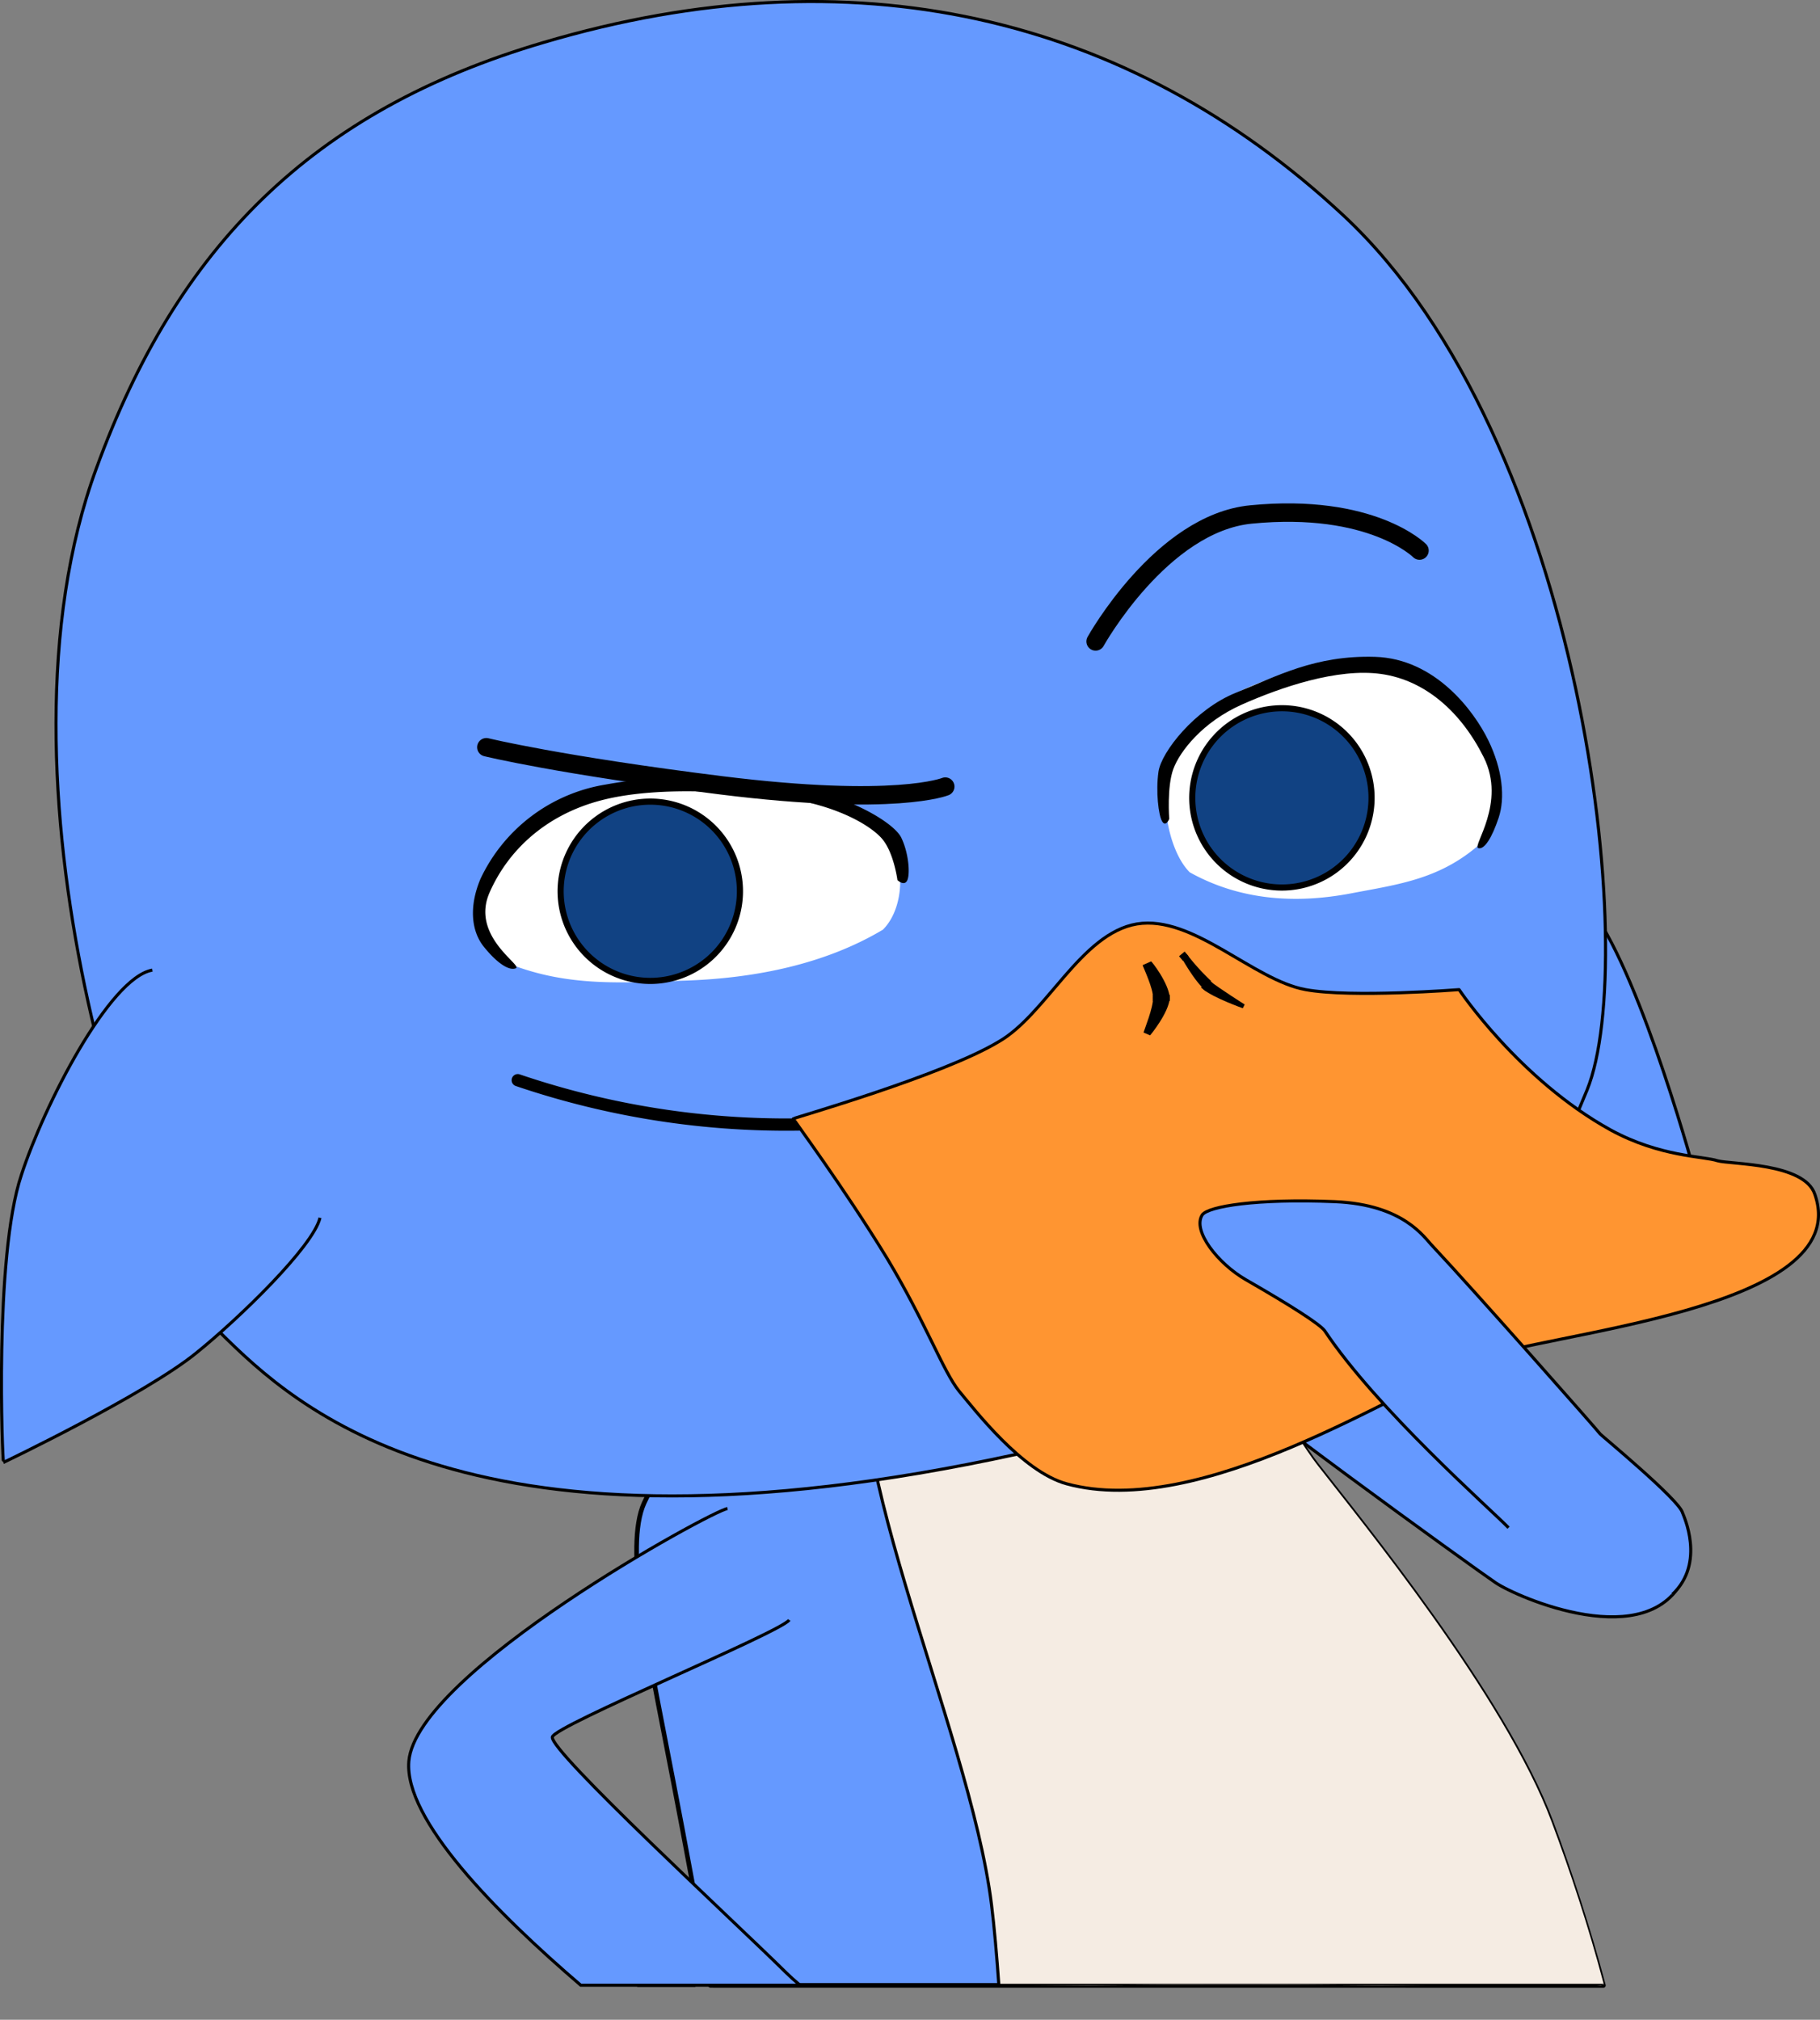 <svg xmlns="http://www.w3.org/2000/svg" xmlns:xlink="http://www.w3.org/1999/xlink" viewBox="0 0 296.39 328.95"><rect x="0" y="0" width="296.39" height="328.95" fill="#808080" stroke="none"/><defs><style>.cls-1,.cls-10,.cls-12,.cls-9{fill:none;}.cls-2,.cls-3,.cls-4{fill:#6599ff;}.cls-10,.cls-11,.cls-12,.cls-2,.cls-3,.cls-4,.cls-6,.cls-8,.cls-9{stroke:#000;}.cls-2{stroke-miterlimit:10;}.cls-11,.cls-2,.cls-3,.cls-6{stroke-width:0.5px;}.cls-10,.cls-11,.cls-3,.cls-4,.cls-6,.cls-8,.cls-9{stroke-linecap:round;}.cls-10,.cls-11,.cls-12,.cls-3,.cls-4,.cls-6,.cls-8,.cls-9{stroke-linejoin:round;}.cls-4{stroke-width:0.75px;}.cls-5{clip-path:url(#clip-path);}.cls-6{fill:#f5ece3;}.cls-7{fill:#fff;}.cls-8{fill:#114283;}.cls-9{stroke-width:3px;}.cls-10{stroke-width:2px;}.cls-11{fill:#ff9531;}</style><clipPath id="clip-path"><path class="cls-1" d="M134.94,222.37c-10.22,4.57-25.47,12.2-30,22.41-3.36,7.32,1.22,25.77,1.22,26.84.23,2.21,5.7,29.52,9.35,51.69,0,0,25,.4,66.88,0s78.55.87,78.79-.13c-2.51-9.47-5.45-18.33-8.49-26.44-7.62-20.43-31.25-49.25-38.12-58.1-3.66-4.57-14-23.33-24.24-27C174.43,206.05,150.34,215.35,134.94,222.37Z"/></clipPath></defs><title>kuno feedback negativo</title><g id="Layer_2" data-name="Layer 2"><g id="Layer_4" data-name="Layer 4"><g id="brazo_izq" data-name="brazo izq"><path class="cls-2" d="M193.78,207.34c4.21-6.27,12.56-3.49,13-3.41,2.2.25,48.85,36.23,49.38,36.61.5.22,23.92,3.17,18.22,16.12s-27.33,3.48-30.81,1.12c-3-2-46.17-33.12-47.75-36.1C195.46,221.12,189.19,214.13,193.78,207.34Z"/></g><g id="cola"><path class="cls-3" d="M103.88,323.35c.72-5.7,1.47-9.64,1.47-9.64s3.08,4,7.79,9.64Z"/></g><g id="cuerpo"><g id="cuerpo-2" data-name="cuerpo"><path class="cls-4" d="M115.69,323.35c-3.66-22.09-9.34-49.53-9.57-51.73,0-1.07-4.58-19.52-1.22-26.84,4.57-10.21,19.82-17.84,30-22.41,15.4-7,39.49-16.32,55.35-10.68,10.21,3.66,20.58,22.42,24.24,27,6.87,8.85,30.5,37.67,38.12,58.1,3,8.09,6,17.13,8.51,26.57Z"/></g><g id="detalle"><g class="cls-5"><path class="cls-6" d="M281.8,323.35H162.67c-.35-4.9-.74-9.43-1.2-13.15-3.66-29.43-27.3-77-19.37-97.44,3.36-8.39,19.22-23.48,31.26-27.45,11.59-3.81,32.79-.45,40.56,4,20.59,11.89,41.63,63.13,54.75,92.56,5.25,11.86,11.51,30.51,16.46,46.86H281.8Z"/></g></g></g><g id="pelo_extIzq" data-name="pelo extIzq"><path class="cls-2" d="M228.87,123.1c5.94-.92,23.48,15.7,30.49,25.31,8.24,11.44,16.93,43.76,16.93,43.76s-25-4.57-35.38-7.47c-7.47-2.13-22.56-6.4-24.55-8.84-2.44-2.9-6.25-22.11-3.81-31.11C214.84,136.82,224.9,123.71,228.87,123.1Z"/></g><g id="cabeza"><path class="cls-3" d="M88.58,6.9c50-14.79,94.85-4.72,130.22,28.21,39.19,36.6,48.34,121.08,39.65,142.43-6.56,16-18.15,43-92.86,59.31C76.53,256.22,48.17,229.23,35.82,217,22.55,203.76-2.91,126.91,15.69,76.29,28.81,40.3,50.76,18,88.58,6.9Z"/></g><g id="pelo_extDer" data-name="pelo extDer"><path class="cls-2" d="M24.81,158c-7,1.22-17.68,22.11-21.34,33.4C-1,204.79.42,238.18.57,238.18c0,0,23-11,31.41-17.84,7-5.64,19.06-17.38,20.13-22"/></g><g id="brazo_der" data-name="brazo der"><path class="cls-2" d="M128.53,263.84c-1.37,2-38.27,17.23-38.58,19.06-.45,2.29,29.59,30,38.12,38.43.58.57,1.34,1.26,2.21,2H94.58c-13.77-11.8-28.8-27-28-36.48C67.84,272.38,116,246,118.47,245.7"/></g><g id="ojos"><g id="ojos-2" data-name="ojos"><path class="cls-7" d="M78.8,150.84c-.5-2-1.16-4,.07-6.49,6.94-13.84,19-16.46,33.67-17.43,8.79.6,22-.18,31.62,8.68,2,1.85,2.38,5.25,2.44,7.6.07,2.92-.77,6.16-2.81,8.21-9.33,5.57-20.65,7.92-32.26,8.3-10.16.34-19,1.07-28.69-2.77A10,10,0,0,1,78.8,150.84Z"/></g><path d="M146.15,143.34s-.59-4.54-2.54-6.77-7.6-5.52-16.16-6.62-20.84-1.88-29.58.41-15,7.87-18.14,15S85.18,157.23,84,157.7s-3.2-1-5.22-3.52-2.44-6.52-.53-11.05a27.35,27.35,0,0,1,20.31-15.34c12.26-2.25,20.78-.59,29.69.32s17.27,5.7,18.53,8.33,1.45,6.07.94,7S146.15,143.34,146.15,143.34Z"/><g id="pupilas"><path class="cls-8" d="M105.31,130.57a14.6,14.6,0,1,1-14,15.14A14.61,14.61,0,0,1,105.31,130.57Z"/></g></g><g id="ojos-3" data-name="ojos"><g id="ojos-4" data-name="ojos"><path class="cls-7" d="M241.45,137.07c-6.68,6.13-13.59,6.93-21.43,8.43-9,1.72-18.07,1.15-26.27-3.43-1.95-1.95-3.21-5.45-3.71-8.77-.4-2.67-.76-6.58.43-9.05,5.71-11.8,15.95-13.36,22.56-15.67,11.39-1.59,21.15-.87,29.08,13.51,1.4,2.54,1.29,5,1.28,7.32A13.76,13.76,0,0,1,241.45,137.07Z"/></g><path d="M190.41,133.37s-.4-5.24.67-8.13,4.78-7.65,11.12-10.47,15.59-6,22.72-5,13,6.13,16.71,13.57-1.91,14.48-.9,14.79,2.26-1.74,3.33-4.95.64-7.82-1.68-12.59-8.64-13.32-18.45-13.61-16,3.17-22.67,5.85-12.14,9.65-12.6,12.85,0,7.14.6,8.11S190.41,133.37,190.41,133.37Z"/></g><g id="cejas"><path class="cls-9" d="M79.2,121.7s11.88,2.92,38.3,6.21c28.37,3.53,36.44.2,36.44.2"/></g><g id="cejas-2" data-name="cejas"><path class="cls-9" d="M178.42,104.47s10.69-19.25,25.31-20.68c19.68-1.92,27.44,5.88,27.44,5.88"/></g><g id="cejas-3" data-name="cejas"><path class="cls-10" d="M84.32,175.93a136.09,136.09,0,0,0,49,7.13c32.79-1.6,34.58-7.66,34.58-7.66"/></g><g id="El_pico" data-name="El pico"><path class="cls-11" d="M185.16,150.48c-9.15,1.53-14.79,14.79-22.57,19.21-9.15,5.49-33.24,12.36-33.39,12.51,0,.15,8.08,11,15.25,22.72,6.4,10.67,9.15,18.45,11.74,21.65,2.44,2.9,10.22,13.12,17.53,15.1,21.81,5.94,53.53-15.1,66.34-20.13,11.43-4.58,62.06-8.08,55.5-27-1.68-5.18-13.72-4.88-15.86-5.49-2.29-.76-9.3-.61-17.38-5-14.94-8.24-24.7-22.87-24.7-22.87s-17.54,1.37-25,0C204.07,159.63,194.31,149,185.16,150.48Z"/><path d="M187.45,156.58c0-.15,2.9,3.51,3.05,5.95h-2.75c.16-1.37-1.67-5.19-1.67-5.34Z"/><path d="M190.5,162.53c-.15,2.44-3.2,6.1-3.2,6.1l-1.07-.46c0-.15,1.68-4.27,1.52-5.64Z"/><path class="cls-12" d="M190.5,162.53h-2.75"/><path d="M193.24,155.36a36.16,36.16,0,0,0,4,4.42l-1.07,1.38c-1.52-1.22-3.66-5-3.66-5Z"/><path class="cls-12" d="M193.24,155.36l-.91.76"/><path d="M197.05,159.78c1.53,1.22,5.65,3.82,5.65,3.82l-.31.61s-4.73-1.68-6.4-3.05Z"/><path class="cls-12" d="M197.05,159.78,196,161.16"/></g><path class="cls-8" d="M208.17,115.36a14.6,14.6,0,1,1-14,15.14A14.61,14.61,0,0,1,208.17,115.36Z"/><g id="brazo_izq-2" data-name="brazo izq"><path class="cls-2" d="M245.67,248.82c-2.9-3-21.4-19.27-29.94-32.08-.78-1.07-5.5-4.1-12.83-8.31-4.54-2.61-8.8-8-7.1-10.58,1-1.36,8.76-2.67,21.56-2.14,11.33.48,14.58,5.88,15.95,7.25,6.86,7.32,27,30.16,27.3,30.61.46.46,12.77,10.65,13.38,12.78.15.46,3.84,8.16-1.65,13.34"/></g></g></g></svg>